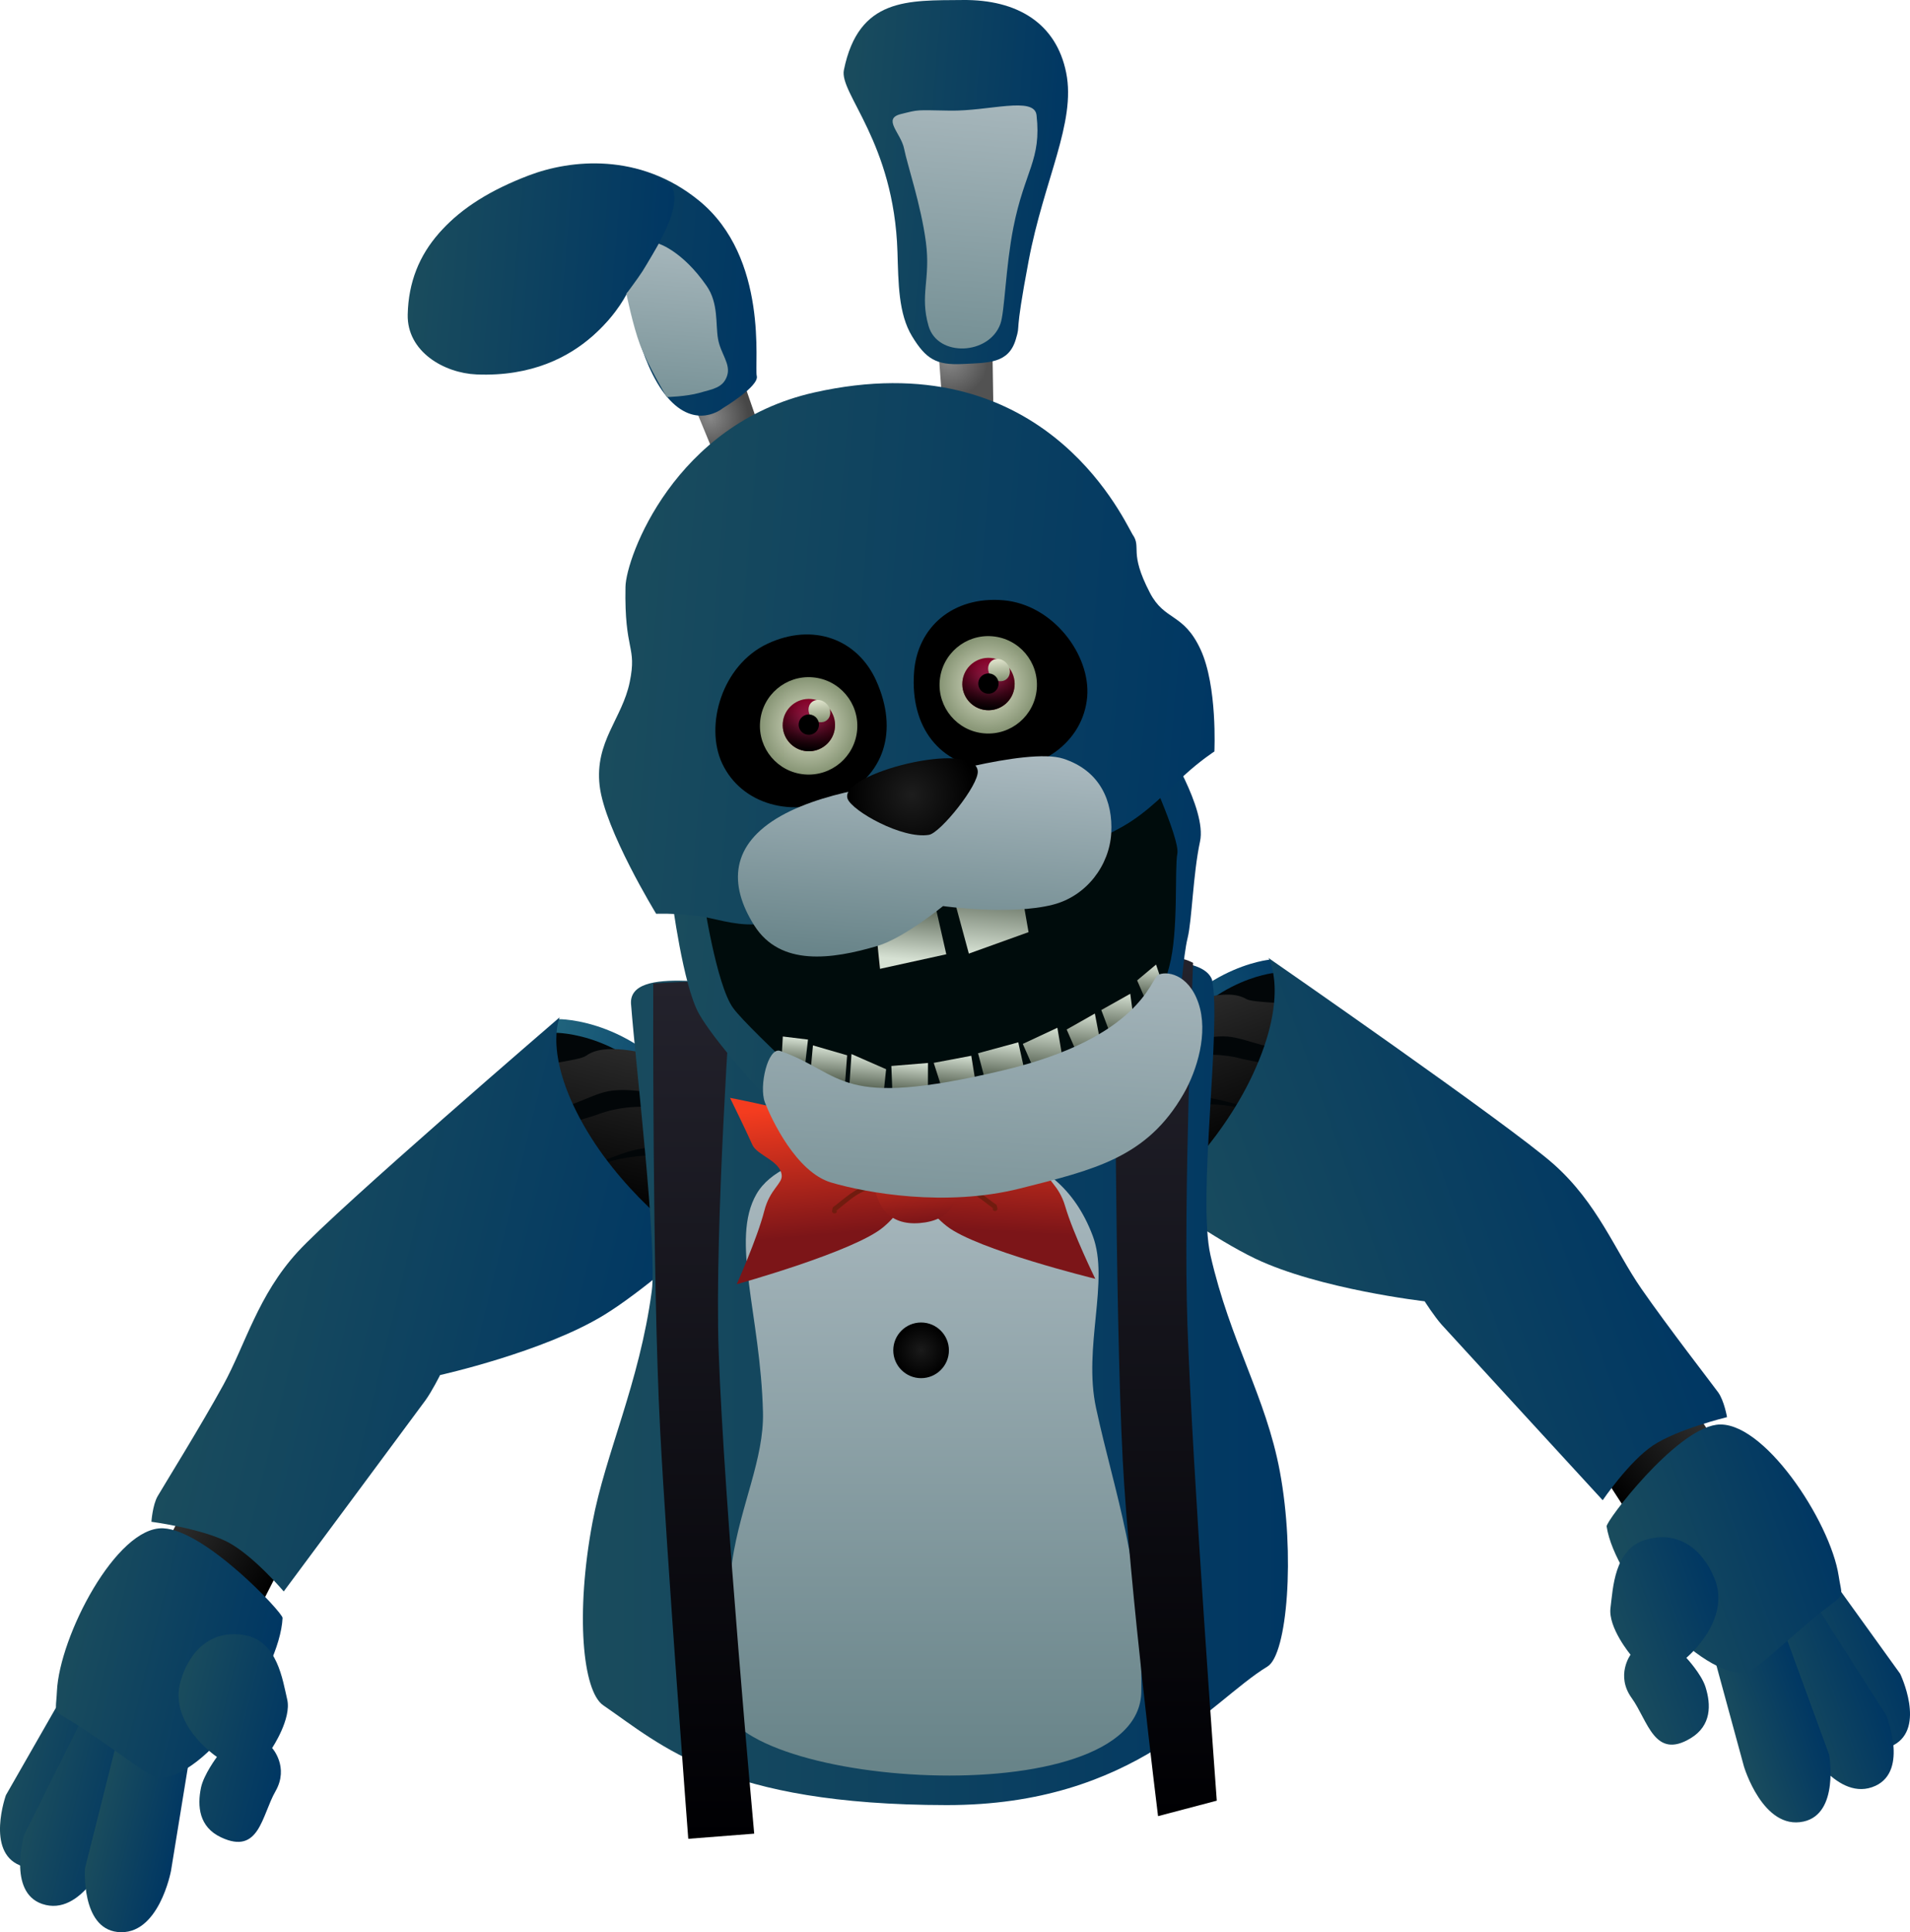 <svg version="1.1" xmlns="http://www.w3.org/2000/svg" xmlns:xlink="http://www.w3.org/1999/xlink" width="231.745" height="234.367" viewBox="0,0,231.745,234.367"><defs><linearGradient x1="240.543" y1="250.687" x2="228.906" y2="243.529" gradientUnits="userSpaceOnUse" id="color-1"><stop offset="0" stop-color="#000000"/><stop offset="1" stop-color="#2d2d2d"/></linearGradient><linearGradient x1="270.342" y1="192.483" x2="295.708" y2="198.68" gradientUnits="userSpaceOnUse" id="color-2"><stop offset="0" stop-color="#246980"/><stop offset="1" stop-color="#003763"/></linearGradient><linearGradient x1="210.092" y1="271.017" x2="222.994" y2="274.169" gradientUnits="userSpaceOnUse" id="color-3"><stop offset="0" stop-color="#1a4c5d"/><stop offset="1" stop-color="#003763"/></linearGradient><linearGradient x1="212.413" y1="275.594" x2="224.509" y2="278.549" gradientUnits="userSpaceOnUse" id="color-4"><stop offset="0" stop-color="#1a4c5d"/><stop offset="1" stop-color="#003763"/></linearGradient><linearGradient x1="220.157" y1="278.153" x2="230.089" y2="280.58" gradientUnits="userSpaceOnUse" id="color-5"><stop offset="0" stop-color="#1a4c5d"/><stop offset="1" stop-color="#003763"/></linearGradient><linearGradient x1="217.091" y1="254.198" x2="241.305" y2="260.114" gradientUnits="userSpaceOnUse" id="color-6"><stop offset="0" stop-color="#1a4c5d"/><stop offset="1" stop-color="#003763"/></linearGradient><linearGradient x1="229.362" y1="265.253" x2="243.509" y2="268.709" gradientUnits="userSpaceOnUse" id="color-7"><stop offset="0" stop-color="#1a4c5d"/><stop offset="1" stop-color="#003763"/></linearGradient><linearGradient x1="291.15" y1="184.642" x2="286.485" y2="203.735" gradientUnits="userSpaceOnUse" id="color-8"><stop offset="0" stop-color="#2b2b2b"/><stop offset="1" stop-color="#000000"/></linearGradient><linearGradient x1="234.801" y1="208.533" x2="289.352" y2="221.86" gradientUnits="userSpaceOnUse" id="color-9"><stop offset="0" stop-color="#1a4c5d"/><stop offset="1" stop-color="#003763"/></linearGradient><linearGradient x1="405.76" y1="239.348" x2="416.588" y2="231.016" gradientUnits="userSpaceOnUse" id="color-10"><stop offset="0" stop-color="#000000"/><stop offset="1" stop-color="#2d2d2d"/></linearGradient><linearGradient x1="345.477" y1="193.37" x2="370.06" y2="184.564" gradientUnits="userSpaceOnUse" id="color-11"><stop offset="0" stop-color="#246980"/><stop offset="1" stop-color="#003763"/></linearGradient><linearGradient x1="425.659" y1="260.874" x2="438.163" y2="256.395" gradientUnits="userSpaceOnUse" id="color-12"><stop offset="0" stop-color="#1a4c5d"/><stop offset="1" stop-color="#003763"/></linearGradient><linearGradient x1="424.609" y1="265.388" x2="436.331" y2="261.189" gradientUnits="userSpaceOnUse" id="color-13"><stop offset="0" stop-color="#1a4c5d"/><stop offset="1" stop-color="#003763"/></linearGradient><linearGradient x1="419.271" y1="267.989" x2="428.896" y2="264.541" gradientUnits="userSpaceOnUse" id="color-14"><stop offset="0" stop-color="#1a4c5d"/><stop offset="1" stop-color="#003763"/></linearGradient><linearGradient x1="405.983" y1="248.803" x2="429.45" y2="240.397" gradientUnits="userSpaceOnUse" id="color-15"><stop offset="0" stop-color="#1a4c5d"/><stop offset="1" stop-color="#003763"/></linearGradient><linearGradient x1="404.687" y1="257.581" x2="418.398" y2="252.67" gradientUnits="userSpaceOnUse" id="color-16"><stop offset="0" stop-color="#1a4c5d"/><stop offset="1" stop-color="#003763"/></linearGradient><linearGradient x1="348.548" y1="178.934" x2="355.176" y2="197.437" gradientUnits="userSpaceOnUse" id="color-17"><stop offset="0" stop-color="#2b2b2b"/><stop offset="1" stop-color="#000000"/></linearGradient><linearGradient x1="354.213" y1="215.763" x2="407.079" y2="196.825" gradientUnits="userSpaceOnUse" id="color-18"><stop offset="0" stop-color="#1a4c5d"/><stop offset="1" stop-color="#003763"/></linearGradient><linearGradient x1="279.378" y1="224.189" x2="364.927" y2="224.189" gradientUnits="userSpaceOnUse" id="color-19"><stop offset="0" stop-color="#1a4c5d"/><stop offset="1" stop-color="#003763"/></linearGradient><linearGradient x1="321.693" y1="195.521" x2="321.693" y2="271.799" gradientUnits="userSpaceOnUse" id="color-20"><stop offset="0" stop-color="#abbac0"/><stop offset="1" stop-color="#678388"/></linearGradient><linearGradient x1="328.815" y1="189.993" x2="327.914" y2="205.692" gradientUnits="userSpaceOnUse" id="color-21"><stop offset="0" stop-color="#f43c1f"/><stop offset="1" stop-color="#7c1518"/></linearGradient><linearGradient x1="310.026" y1="190.276" x2="311.467" y2="205.939" gradientUnits="userSpaceOnUse" id="color-22"><stop offset="0" stop-color="#f43c1f"/><stop offset="1" stop-color="#7c1518"/></linearGradient><linearGradient x1="319.281" y1="194.492" x2="320.227" y2="204.785" gradientUnits="userSpaceOnUse" id="color-23"><stop offset="0" stop-color="#f43c1f"/><stop offset="1" stop-color="#7c1518"/></linearGradient><radialGradient cx="320.412" cy="220.219" r="3.375" gradientUnits="userSpaceOnUse" id="color-24"><stop offset="0" stop-color="#1a1a1a"/><stop offset="1" stop-color="#000000"/></radialGradient><linearGradient x1="349.871" y1="172.969" x2="349.871" y2="276.719" gradientUnits="userSpaceOnUse" id="color-25"><stop offset="0" stop-color="#23222c"/><stop offset="1" stop-color="#000003"/></linearGradient><linearGradient x1="293.871" y1="175.719" x2="293.871" y2="279.469" gradientUnits="userSpaceOnUse" id="color-26"><stop offset="0" stop-color="#23222c"/><stop offset="1" stop-color="#000003"/></linearGradient><linearGradient x1="290.73" y1="165.657" x2="355.464" y2="171.088" gradientUnits="userSpaceOnUse" id="color-27"><stop offset="0" stop-color="#1a4c5d"/><stop offset="1" stop-color="#003763"/></linearGradient><linearGradient x1="324.813" y1="184.35" x2="324.408" y2="189.183" gradientUnits="userSpaceOnUse" id="color-28"><stop offset="0" stop-color="#d6e1d3"/><stop offset="1" stop-color="#3b4737"/></linearGradient><linearGradient x1="330.428" y1="182.713" x2="329.973" y2="188.137" gradientUnits="userSpaceOnUse" id="color-29"><stop offset="0" stop-color="#d6e1d3"/><stop offset="1" stop-color="#3b4737"/></linearGradient><linearGradient x1="344.543" y1="176.868" x2="344.041" y2="182.852" gradientUnits="userSpaceOnUse" id="color-30"><stop offset="0" stop-color="#d6e1d3"/><stop offset="1" stop-color="#3b4737"/></linearGradient><linearGradient x1="335.513" y1="180.973" x2="334.99" y2="187.212" gradientUnits="userSpaceOnUse" id="color-31"><stop offset="0" stop-color="#d6e1d3"/><stop offset="1" stop-color="#3b4737"/></linearGradient><linearGradient x1="340.536" y1="179.291" x2="340.035" y2="185.267" gradientUnits="userSpaceOnUse" id="color-32"><stop offset="0" stop-color="#d6e1d3"/><stop offset="1" stop-color="#3b4737"/></linearGradient><linearGradient x1="319.225" y1="185.196" x2="318.846" y2="189.712" gradientUnits="userSpaceOnUse" id="color-33"><stop offset="0" stop-color="#d6e1d3"/><stop offset="1" stop-color="#3b4737"/></linearGradient><linearGradient x1="314.128" y1="184.465" x2="313.716" y2="189.379" gradientUnits="userSpaceOnUse" id="color-34"><stop offset="0" stop-color="#d6e1d3"/><stop offset="1" stop-color="#3b4737"/></linearGradient><linearGradient x1="309.405" y1="183.41" x2="308.992" y2="188.324" gradientUnits="userSpaceOnUse" id="color-35"><stop offset="0" stop-color="#d6e1d3"/><stop offset="1" stop-color="#3b4737"/></linearGradient><linearGradient x1="305.167" y1="182.284" x2="304.829" y2="186.306" gradientUnits="userSpaceOnUse" id="color-36"><stop offset="0" stop-color="#d6e1d3"/><stop offset="1" stop-color="#3b4737"/></linearGradient><linearGradient x1="348.46" y1="173.392" x2="348.055" y2="178.223" gradientUnits="userSpaceOnUse" id="color-37"><stop offset="0" stop-color="#d6e1d3"/><stop offset="1" stop-color="#3b4737"/></linearGradient><linearGradient x1="328.618" y1="173.138" x2="326.792" y2="202.04" gradientUnits="userSpaceOnUse" id="color-38"><stop offset="0" stop-color="#a4b4ba"/><stop offset="1" stop-color="#7e969b"/></linearGradient><linearGradient x1="328.952" y1="162.093" x2="328.099" y2="172.258" gradientUnits="userSpaceOnUse" id="color-39"><stop offset="0" stop-color="#3b4737"/><stop offset="1" stop-color="#d6e1d3"/></linearGradient><radialGradient cx="294.79" cy="107.066" r="4.708" gradientUnits="userSpaceOnUse" id="color-40"><stop offset="0" stop-color="#888888"/><stop offset="1" stop-color="#474747"/></radialGradient><radialGradient cx="323.82" cy="100.031" r="4.708" gradientUnits="userSpaceOnUse" id="color-41"><stop offset="0" stop-color="#888888"/><stop offset="1" stop-color="#525252"/></radialGradient><linearGradient x1="282.716" y1="133.534" x2="356.654" y2="139.736" gradientUnits="userSpaceOnUse" id="color-42"><stop offset="0" stop-color="#1a4c5d"/><stop offset="1" stop-color="#003763"/></linearGradient><radialGradient cx="328.559" cy="139.497" r="5.909" gradientUnits="userSpaceOnUse" id="color-43"><stop offset="0" stop-color="#e1e5ce"/><stop offset="1" stop-color="#869474"/></radialGradient><radialGradient cx="328.588" cy="139.4" r="3.176" gradientUnits="userSpaceOnUse" id="color-44"><stop offset="0" stop-color="#f2337a"/><stop offset="1" stop-color="#820026"/></radialGradient><linearGradient x1="328.854" y1="136.235" x2="328.323" y2="142.566" gradientUnits="userSpaceOnUse" id="color-45"><stop offset="0" stop-color="#000000" stop-opacity="0"/><stop offset="1" stop-color="#000000"/></linearGradient><linearGradient x1="329.705" y1="136.346" x2="330.024" y2="139.072" gradientUnits="userSpaceOnUse" id="color-46"><stop offset="0" stop-color="#e1e5ce"/><stop offset="1" stop-color="#869474"/></linearGradient><radialGradient cx="306.766" cy="144.476" r="5.909" gradientUnits="userSpaceOnUse" id="color-47"><stop offset="0" stop-color="#e1e5ce"/><stop offset="1" stop-color="#869474"/></radialGradient><radialGradient cx="306.796" cy="144.379" r="3.176" gradientUnits="userSpaceOnUse" id="color-48"><stop offset="0" stop-color="#f2337a"/><stop offset="1" stop-color="#820026"/></radialGradient><linearGradient x1="307.062" y1="141.214" x2="306.53" y2="147.545" gradientUnits="userSpaceOnUse" id="color-49"><stop offset="0" stop-color="#000000" stop-opacity="0"/><stop offset="1" stop-color="#000000"/></linearGradient><linearGradient x1="307.912" y1="141.325" x2="308.231" y2="144.051" gradientUnits="userSpaceOnUse" id="color-50"><stop offset="0" stop-color="#e1e5ce"/><stop offset="1" stop-color="#869474"/></linearGradient><linearGradient x1="310" y1="77.225" x2="337.305" y2="79.516" gradientUnits="userSpaceOnUse" id="color-51"><stop offset="0" stop-color="#1a4c5d"/><stop offset="1" stop-color="#003763"/></linearGradient><linearGradient x1="326.01" y1="68.778" x2="323.511" y2="98.564" gradientUnits="userSpaceOnUse" id="color-52"><stop offset="0" stop-color="#a6b6bb"/><stop offset="1" stop-color="#759095"/></linearGradient><linearGradient x1="258.834" y1="89.136" x2="301.287" y2="92.697" gradientUnits="userSpaceOnUse" id="color-53"><stop offset="0" stop-color="#1a4c5d"/><stop offset="1" stop-color="#003763"/></linearGradient><linearGradient x1="291.617" y1="87.235" x2="290.143" y2="104.799" gradientUnits="userSpaceOnUse" id="color-54"><stop offset="0" stop-color="#a3b4b9"/><stop offset="1" stop-color="#799398"/></linearGradient><linearGradient x1="258.655" y1="87.818" x2="289.67" y2="90.42" gradientUnits="userSpaceOnUse" id="color-55"><stop offset="0" stop-color="#1a4c5d"/><stop offset="1" stop-color="#003763"/></linearGradient><linearGradient x1="319.295" y1="164.536" x2="318.598" y2="172.84" gradientUnits="userSpaceOnUse" id="color-56"><stop offset="0" stop-color="#3b4737"/><stop offset="1" stop-color="#d6e1d3"/></linearGradient><linearGradient x1="321.928" y1="146.998" x2="319.704" y2="173.502" gradientUnits="userSpaceOnUse" id="color-57"><stop offset="0" stop-color="#abbac0"/><stop offset="1" stop-color="#678388"/></linearGradient><radialGradient cx="319.256" cy="152.823" r="7.778" gradientUnits="userSpaceOnUse" id="color-58"><stop offset="0" stop-color="#1d1d1d"/><stop offset="1" stop-color="#000000"/></radialGradient></defs><g transform="translate(-208.653,-56.432)"><g data-paper-data="{&quot;isPaintingLayer&quot;:true}" fill-rule="nonzero" stroke-linejoin="miter" stroke-miterlimit="10" stroke-dasharray="" stroke-dashoffset="0" style="mix-blend-mode: normal"><g data-paper-data="{&quot;index&quot;:null}"><path d="M224.066,253.013l9.68,-18.969l11.637,7.158l-9.68,18.969z" fill="url(#color-1)" stroke="none" stroke-width="0" stroke-linecap="butt"/><path d="M276.375,180.048c0,0 9.867,-0.193 16.902,10.493c5.228,7.942 -0.724,17.136 -0.724,17.136l-25.498,-1.737z" fill="url(#color-2)" stroke="#000000" stroke-width="0" stroke-linecap="round"/><g stroke-width="0"><path d="M219.33,277.303c0,0 -3.576,7.278 -8.26,5.388c-4.15,-1.675 -1.699,-8.518 -1.699,-8.518l7.44,-12.997l8.64,2.934l-6.122,13.193z" fill="url(#color-3)" stroke="#000000" stroke-linecap="round"/><path d="M221.716,281.526c0,0 -3.16,7.469 -7.943,5.845c-4.238,-1.439 -2.176,-8.408 -2.176,-8.408l6.695,-13.396l8.792,2.442l-5.368,13.517z" fill="url(#color-4)" stroke="#000000" stroke-linecap="round"/><path d="M229.4,283.356c0,0 -1.482,7.973 -6.502,7.414c-4.448,-0.495 -3.931,-7.745 -3.931,-7.745l3.662,-14.521l9.111,0.497l-2.34,14.355z" fill="url(#color-5)" stroke="#000000" stroke-linecap="round"/><g><path d="M227.851,272.078c-0.813,-0.031 -4.413,-2.74 -7.683,-5.004c-5.486,-3.799 -4.77,-2.065 -4.609,-5.496c0.313,-6.697 7.224,-19.986 12.871,-19.773c5.109,0.192 14.536,10.236 14.506,10.874c-0.313,6.697 -9.437,19.612 -15.085,19.399z" fill="url(#color-6)" stroke="none" stroke-linecap="butt"/><path d="M243.497,262.555c0.557,2.345 -1.828,5.899 -1.828,5.899c0,0 2.093,2.304 0.413,5.239c-1.681,2.935 -1.954,7.792 -6.617,5.595c-2.669,-1.257 -2.889,-3.773 -2.429,-6.006c0.332,-1.612 1.939,-3.744 1.939,-3.744c0,0 -5.952,-3.95 -4.395,-9.24c1.142,-3.88 3.943,-6.26 7.842,-5.514c3.899,0.745 4.519,5.428 5.075,7.773z" fill="url(#color-7)" stroke="#000000" stroke-linecap="round"/></g></g><path d="M275.976,181.703c0,0 9.154,-0.179 15.682,9.735c4.851,7.368 -0.672,15.899 -0.672,15.899l-23.657,-1.612z" fill="#020608" stroke="#000000" stroke-width="0" stroke-linecap="round"/><path d="M279.673,199.08c0.323,-0.775 1.009,-1.322 1.805,-1.486l1.045,-0.238c3.296,-1.022 7.674,-0.979 11.899,-0.459c-1.63,-0.491 -3.47,-0.783 -4.219,-0.964c-5.162,-1.247 -7.714,1.992 -12.437,2.152c-0.257,0.009 -0.471,-0.023 -0.653,-0.088c-0.002,-0.001 -0.005,-0.001 -0.007,-0.002c-1.341,-0.328 -2.163,-1.681 -1.835,-3.022c0.051,-0.21 0.128,-0.408 0.226,-0.59c-0.034,-1.266 4.58,-2.359 5.536,-2.725c5.572,-2.132 11.349,-0.395 17.067,1.4c0.163,0.051 0.457,0.156 0.821,0.293c-0.724,-0.822 -1.385,-1.759 -1.938,-2.297c-0.803,-0.781 -4.342,-1.062 -5.787,-1.399c-2.367,-0.552 -6.243,-1.32 -8.702,-0.868c-2.746,0.505 -6.458,3.343 -9.306,1.767c-0.096,-0.053 -0.18,-0.116 -0.255,-0.188c-0.616,-0.592 -0.583,-1.77 -0.936,-2.599l1.148,-1.554c0.406,-0.719 5.746,-1.067 6.637,-1.729c2.208,-1.643 6.889,-0.351 9.206,0.171c4.521,1.018 15.163,0.969 14.944,8.169c-0.026,0.849 -0.947,1.629 -1.854,1.952c0.23,0.141 0.393,0.269 0.456,0.373c0.915,1.507 1.008,2.453 0.153,3.346c0.342,0.09 0.674,0.181 0.994,0.272c2.663,0.757 2.142,3.611 0.102,4.85c-2.342,1.423 -6.149,-1.646 -8.941,-1.702c-2.577,-0.052 -11.959,1.019 -13.594,0.538c-2.691,-0.793 -2.468,-2.237 -1.575,-3.374z" fill="url(#color-8)" stroke="none" stroke-width="0.5" stroke-linecap="butt"/><path d="M276.563,179.824c0,0 -2.147,4.677 3.362,13.861c5.005,8.343 12.939,13.798 12.939,13.798c0,0 -6.321,5.639 -10.917,8.45c-7.358,4.501 -19.898,7.286 -19.898,7.286c0,0 -0.968,1.945 -1.778,3.066c-0.81,1.121 -17.193,23.182 -17.193,23.182c0,0 -3.654,-4.336 -6.775,-5.979c-3.12,-1.643 -9.278,-2.473 -9.278,-2.473c0,0 0.135,-2.027 0.759,-3.109c0.624,-1.082 5.266,-8.566 7.958,-13.474c2.692,-4.908 4.194,-10.866 9.022,-16.142c4.828,-5.276 31.798,-28.467 31.798,-28.467z" fill="url(#color-9)" stroke="#000000" stroke-width="0" stroke-linecap="round"/></g><g><path d="M411.561,248.277l-11.603,-17.858l10.828,-8.331l11.603,17.858z" fill="url(#color-10)" stroke="none" stroke-width="0" stroke-linecap="butt"/><path d="M374.731,197.605l-25.178,4.384c0,0 -6.878,-8.524 -2.505,-16.967c5.884,-11.36 15.717,-12.196 15.717,-12.196z" fill="url(#color-11)" stroke="#000000" stroke-width="0" stroke-linecap="round"/><g stroke-width="0"><path d="M429.63,263.609l-7.463,-12.484l8.288,-3.818l8.754,12.151c0,0 3.151,6.55 -0.802,8.648c-4.461,2.368 -8.776,-4.498 -8.776,-4.498z" fill="url(#color-12)" stroke="#000000" stroke-linecap="round"/><path d="M427.697,268.058l-6.747,-12.885l8.49,-3.344l8.054,12.625c0,0 2.776,6.717 -1.289,8.589c-4.588,2.113 -8.508,-4.986 -8.508,-4.986z" fill="url(#color-13)" stroke="#000000" stroke-linecap="round"/><path d="M420.245,270.679l-3.823,-14.033l9.01,-1.443l5.155,14.06c0,0 1.269,7.157 -3.103,8.112c-4.934,1.078 -7.239,-6.697 -7.239,-6.697z" fill="url(#color-14)" stroke="#000000" stroke-linecap="round"/><g><path d="M403.588,241.579c-0.096,-0.632 8.233,-11.602 13.295,-12.326c5.594,-0.8 13.852,11.697 14.861,18.325c0.517,3.395 1.048,1.597 -4.012,5.946c-3.016,2.592 -6.315,5.662 -7.12,5.777c-5.594,0.8 -16.014,-11.094 -17.023,-17.722z" fill="url(#color-15)" stroke="none" stroke-linecap="butt"/><path d="M408.297,243.201c3.8,-1.147 6.833,0.927 8.373,4.668c2.1,5.099 -3.408,9.648 -3.408,9.648c0,0 1.82,1.953 2.319,3.522c0.69,2.173 0.733,4.698 -1.79,6.227c-4.409,2.671 -5.187,-2.132 -7.164,-4.875c-1.977,-2.744 -0.135,-5.253 -0.135,-5.253c0,0 -2.742,-3.286 -2.433,-5.676c0.31,-2.39 0.438,-7.111 4.238,-8.259z" fill="url(#color-16)" stroke="#000000" stroke-linecap="round"/></g></g><path d="M374.437,197.421l-23.361,4.068c0,0 -6.381,-7.909 -2.324,-15.742c5.459,-10.54 14.582,-11.316 14.582,-11.316z" fill="#020608" stroke="#000000" stroke-width="0" stroke-linecap="round"/><path d="M360.252,195.618c-1.575,0.649 -11.018,0.562 -13.576,0.881c-2.771,0.346 -6.238,3.795 -8.715,2.624c-2.159,-1.02 -2.973,-3.804 -0.404,-4.834c0.309,-0.124 0.629,-0.249 0.96,-0.374c-0.943,-0.799 -0.95,-1.75 -0.197,-3.344c0.052,-0.11 0.201,-0.254 0.415,-0.418c-0.936,-0.227 -1.933,-0.907 -2.047,-1.748c-0.968,-7.138 9.621,-8.198 14.011,-9.681c2.25,-0.76 6.771,-2.533 9.138,-1.129c0.954,0.566 6.302,0.356 6.781,1.029l1.303,1.426c-0.264,0.861 -0.109,2.03 -0.66,2.683c-0.067,0.079 -0.144,0.151 -0.234,0.214c-2.668,1.864 -6.655,-0.572 -9.439,-0.788c-2.493,-0.194 -6.267,0.974 -8.564,1.769c-1.401,0.485 -4.892,1.133 -5.609,1.994c-0.494,0.593 -1.054,1.594 -1.688,2.487c0.347,-0.175 0.63,-0.31 0.786,-0.377c5.5,-2.381 11.064,-4.71 16.828,-3.17c0.989,0.264 5.692,0.87 5.79,2.133c0.116,0.171 0.213,0.36 0.286,0.563c0.466,1.3 -0.211,2.731 -1.51,3.197c-0.002,0.001 -0.005,0.002 -0.007,0.003c-0.174,0.084 -0.384,0.138 -0.64,0.156c-4.714,0.334 -7.59,-2.622 -12.593,-0.844c-0.726,0.258 -2.525,0.74 -4.095,1.398c4.148,-0.957 8.497,-1.456 11.882,-0.783l1.064,0.128c0.808,0.08 1.548,0.553 1.95,1.29c1.007,1.037 1.38,2.451 -1.215,3.52z" fill="url(#color-17)" stroke="none" stroke-width="0.5" stroke-linecap="butt"/><path d="M362.554,172.623c0,0 29.238,20.255 34.59,25c5.352,4.745 7.465,10.513 10.655,15.115c3.189,4.601 8.585,11.561 9.319,12.572c0.733,1.011 1.079,3.013 1.079,3.013c0,0 -6.038,1.467 -8.97,3.426c-2.932,1.959 -6.115,6.652 -6.115,6.652c0,0 -18.592,-20.234 -19.514,-21.265c-0.923,-1.03 -2.088,-2.864 -2.088,-2.864c0,0 -12.761,-1.463 -20.548,-5.174c-4.864,-2.318 -11.738,-7.267 -11.738,-7.267c0,0 7.323,-6.252 11.432,-15.071c4.522,-9.708 1.9,-14.135 1.9,-14.135z" fill="url(#color-18)" stroke="#000000" stroke-width="0" stroke-linecap="round"/></g><g stroke="none" stroke-linecap="butt"><path d="M362.448,258.565c-7.008,4.238 -16.051,16.836 -38.931,16.814c-27.147,-0.026 -34.55,-7.226 -41.672,-12.105c-2.511,-1.72 -3.382,-11.159 -1.302,-22.205c1.572,-8.351 5.688,-16.85 7.186,-28.01c0.702,-5.232 -1.957,-27.612 -2.495,-34.657c-0.681,-5.305 12.825,-1.855 15.869,-2.542c6.371,-3.216 23.997,-1.116 29.834,-1.116c4.382,0 22.959,-4.252 24.774,0.514c1.178,5.535 -1.794,26.378 -0.19,33.421c2.398,10.53 6.724,17.123 8.424,26.256c1.868,10.032 0.899,22.179 -1.499,23.629z" fill="url(#color-19)" stroke-width="0"/><path d="M296.252,262.202c0.188,-5.036 0.552,-11.863 1.246,-16.451c1.029,-6.809 3.87,-12.378 3.728,-18.041c-0.295,-11.804 -3.976,-20.909 -0.791,-26.439c3.246,-5.637 15.159,-5.715 19.196,-5.715c5.297,0 17.102,-1.211 21.607,10.779c2.063,5.489 -1.2,13.468 0.406,20.897c2.289,10.588 5.65,18.993 5.486,34.375c-0.164,15.382 -51.286,11.495 -50.878,0.595z" fill="url(#color-20)" stroke-width="0"/><g><g><path d="M321.643,197.506c0.249,-4.335 19.939,-8.576 19.939,-8.576c0,0 -1.751,3.888 -2.515,5.771c-0.534,1.318 -3.329,2.025 -3.431,3.809c-0.058,1.01 1.504,1.646 2.255,4.226c0.96,3.296 3.654,8.808 3.654,8.808c0,0 -14.409,-3.531 -18.025,-6.392c-4.146,-3.28 -2.011,-5.332 -1.878,-7.647z" data-paper-data="{&quot;index&quot;:null}" fill="url(#color-21)" stroke-width="0"/><path d="M329.37,203.318c-0.3,-0.015 -0.284,-0.295 -0.284,-0.295l0.133,0.016c-1.338,-0.94 -2.891,-2.474 -4.622,-2.546c0,0 -0.156,-0.008 -0.237,-0.117c-0.009,0.007 -0.017,0.015 -0.026,0.022c0,0 -0.224,0.188 -0.424,-0.021c-0.201,-0.209 0.023,-0.396 0.023,-0.396c1.854,-1.556 4.264,-2.061 5.245,-4.575l0.205,-0.212c0,0 0.224,-0.188 0.424,0.021c0.201,0.209 -0.023,0.396 -0.023,0.396l-0.048,0c-1.039,2.34 -3.019,3.019 -4.839,4.347c1.776,0.228 3.28,1.661 4.681,2.632l0.107,0.464c0,0 -0.016,0.28 -0.316,0.265z" data-paper-data="{&quot;index&quot;:null}" fill="#711c0f" stroke-width="0.5"/></g><path d="M317.453,197.569c0.212,2.31 2.417,4.297 -1.614,7.7c-3.516,2.968 -17.796,6.93 -17.796,6.93c0,0 2.504,-5.59 3.349,-8.913c0.662,-2.602 2.201,-3.285 2.109,-4.292c-0.164,-1.781 -2.981,-2.403 -3.561,-3.704c-0.828,-1.859 -2.712,-5.693 -2.712,-5.693c0,0 19.826,3.647 20.224,7.972z" fill="url(#color-22)" stroke-width="0"/><path d="M309.93,203.61c-0.299,0.024 -0.325,-0.256 -0.325,-0.256l0.091,-0.467c1.367,-1.012 2.82,-2.49 4.588,-2.771c-1.865,-1.273 -3.867,-1.891 -4.986,-4.199l-0.048,0.001c0,0 -0.23,-0.181 -0.036,-0.396c0.194,-0.215 0.423,-0.034 0.423,-0.034l0.212,0.206c1.067,2.484 3.493,2.916 5.4,4.415c0,0 0.23,0.181 0.036,0.396c-0.194,0.215 -0.423,0.034 -0.423,0.034c-0.009,-0.007 -0.018,-0.014 -0.027,-0.021c-0.077,0.112 -0.233,0.124 -0.233,0.124c-1.727,0.124 -3.227,1.703 -4.532,2.683l0.132,-0.02c0,0 0.026,0.28 -0.274,0.304z" fill="#711c0f" stroke-width="0.5"/><path d="M324.825,199.283c0.261,2.842 -0.794,5.197 -4.597,5.502c-3.803,0.305 -5.287,-2.203 -5.548,-5.046c-0.261,-2.842 1.088,-4.012 4.89,-4.317c3.803,-0.305 4.994,1.018 5.255,3.861z" fill="url(#color-23)" stroke-width="0"/></g><path d="M317.037,220.219c0,-1.864 1.511,-3.375 3.375,-3.375c1.864,0 3.375,1.511 3.375,3.375c0,1.864 -1.511,3.375 -3.375,3.375c-1.864,0 -3.375,-1.511 -3.375,-3.375z" fill="url(#color-24)" stroke-width="0"/><path d="M349.162,276.719c0,0 -3.495,-28.032 -4.287,-43.222c-0.965,-18.521 -0.963,-60.528 -0.963,-60.528c0,0 6.072,-0.34 7.738,-0.296c0.795,0.021 1.762,0.546 1.762,0.546c0,0 -1.209,28.657 -0.687,43.864c0.626,18.208 3.562,57.761 3.562,57.761z" fill="url(#color-25)" stroke-width="0"/><path d="M292.162,279.469c0,0 -2.62,-34.407 -3.412,-49.597c-0.965,-18.521 -0.838,-54.153 -0.838,-54.153c0,0 6.072,-0.34 7.738,-0.296c0.795,0.021 1.762,0.546 1.762,0.546c0,0 -2.084,29.157 -1.562,44.364c0.626,18.208 4.312,58.511 4.312,58.511z" data-paper-data="{&quot;index&quot;:null}" fill="url(#color-26)" stroke-width="0"/></g><g stroke-width="0"><g><path d="M349.901,146.435c0,0 5.21,8.088 4.355,12.061c-0.855,3.973 -0.977,9.575 -1.508,11.714c-0.531,2.139 -0.925,7.768 -0.925,7.768l-24.014,12.217l-27.049,-1.631c0,0 -5.349,-5.738 -7.293,-9.158c-1.944,-3.42 -3.294,-13.997 -3.294,-13.997z" fill="url(#color-27)" stroke="#000000" stroke-linecap="round"/><path d="M347.307,148.36c0,0 4.549,9.78 4.196,11.608c-0.354,1.828 0.165,9.476 -0.978,13.682c-1.143,4.205 -2.244,8.661 -2.244,8.661l-17.604,11.934l-17.72,-0.757c0,0 -13.307,-11.981 -15.353,-14.792c-2.046,-2.811 -3.614,-13.333 -3.614,-13.333z" fill="#000c0c" stroke="#000000" stroke-linecap="round"/><path d="M323.138,189.076l-1.193,-3.723l4.557,-0.861l0.712,4.422z" fill="url(#color-28)" stroke="none" stroke-linecap="butt"/><path d="M328.325,187.998l-1.002,-3.812l4.88,-1.325l0.864,3.914z" fill="url(#color-29)" stroke="none" stroke-linecap="butt"/><path d="M343.741,182.827l-1.465,-3.883l3.512,-1.972l0.52,3.813z" fill="url(#color-30)" stroke="none" stroke-linecap="butt"/><path d="M334.564,187.177l-1.813,-4.124l4.195,-1.96l0.766,4.499z" fill="url(#color-31)" stroke="none" stroke-linecap="butt"/><path d="M339.794,185.247l-1.719,-3.942l3.419,-1.934l0.927,4.788z" fill="url(#color-32)" stroke="none" stroke-linecap="butt"/><path d="M316.955,189.553l-0.153,-3.822l4.445,-0.366l-0.014,4.256z" fill="url(#color-33)" stroke="none" stroke-linecap="butt"/><path d="M311.656,188.952l0.311,-4.668l4.2,1.84l-0.359,3.431z" fill="url(#color-34)" stroke="none" stroke-linecap="butt"/><path d="M307.011,186.266l0.279,-3.033l4.148,1.202l-0.307,4.069z" fill="url(#color-35)" stroke="none" stroke-linecap="butt"/><path d="M303.469,185.092l0.165,-2.937l3.056,0.371l-0.451,3.899z" fill="url(#color-36)" stroke="none" stroke-linecap="butt"/><path d="M347.859,178.207l-1.234,-2.86l2.293,-1.916l0.971,2.847z" fill="url(#color-37)" stroke="none" stroke-linecap="butt"/><path d="M303.318,183.901c7.87,2.777 6.804,7.175 27.088,2.349c16.608,-3.952 17.86,-11.08 18.767,-11.567c0.907,-0.487 3.641,-0.22 4.886,3.406c1.245,3.625 -0.183,8.199 -1.788,11c-4.442,7.752 -10.801,9.216 -19.855,11.498c-9.054,2.282 -18.648,0.537 -22.909,-0.719c-4.261,-1.256 -7.278,-7.741 -8.04,-9.708c-0.762,-1.968 0.37,-6.782 1.853,-6.259z" fill="url(#color-38)" stroke="#000000" stroke-linecap="round"/></g><path d="M332.207,162.366l1.242,7.129l-7.243,2.604l-2.453,-9.037z" fill="url(#color-39)" stroke="#000000" stroke-linecap="round"/><path d="M298.706,102.281l3.012,8.706l-5.942,1.67l-2.831,-6.865z" fill="url(#color-40)" stroke="#000000" stroke-linecap="round"/><path d="M329.033,96.705l0.147,9.211l-6.166,-0.266l-0.55,-7.405z" fill="url(#color-41)" stroke="#000000" stroke-linecap="round"/><path d="M307.433,104.04c27.42,-6.162 37.201,14.692 38.617,17.191c1.182,1.672 -0.504,2.051 2.126,7.107c1.793,3.447 4.064,2.397 6.137,6.856c2.074,4.459 1.683,12.391 1.683,12.391c0,0 -1.673,1.073 -3.652,2.887c-1.991,1.825 -4.297,4.396 -7.455,6.202c-5.618,3.212 -12.119,4.385 -22.191,7.297c-7.609,2.2 -16.045,4.284 -22.466,4.577c-2.67,0.122 -4.942,-0.769 -6.822,-0.999c-3.193,-0.39 -5.14,-0.279 -5.14,-0.279c0,0 -6.251,-10.198 -6.862,-15.547c-0.611,-5.35 2.743,-8.12 3.652,-12.562c0.909,-4.442 -0.667,-3.598 -0.516,-11.551c0.067,-3.544 5.937,-19.76 22.888,-23.569z" fill="url(#color-42)" stroke="#000000" stroke-linecap="round"/><path d="M301.781,134.51c5.527,-2.583 10.91,-0.558 13.181,4.477c2.756,6.113 0.962,11.592 -4.565,14.175c-5.527,2.583 -11.787,0.867 -14.125,-4.136c-2.146,-4.592 -0.018,-11.933 5.509,-14.516z" data-paper-data="{&quot;index&quot;:null}" fill="#000000" stroke="none" stroke-linecap="butt"/><path d="M340.565,140.949c-0.462,5.504 -5.741,9.28 -11.82,8.77c-6.079,-0.51 -9.659,-5.029 -9.189,-11.718c0.387,-5.509 4.737,-9.273 10.816,-8.763c6.079,0.51 10.617,6.661 10.193,11.711z" fill="#000000" stroke="none" stroke-linecap="butt"/><path d="M322.671,139.003c0.273,-3.252 3.13,-5.667 6.382,-5.394c3.252,0.273 5.667,3.13 5.394,6.382c-0.273,3.252 -3.13,5.667 -6.382,5.394c-3.252,-0.273 -5.667,-3.13 -5.394,-6.382z" fill="url(#color-43)" stroke="none" stroke-linecap="butt"/><path d="M325.423,139.135c0.147,-1.748 1.683,-3.046 3.431,-2.9c1.748,0.147 3.046,1.683 2.9,3.431c-0.147,1.748 -1.683,3.046 -3.431,2.9c-1.748,-0.147 -3.046,-1.683 -2.9,-3.431z" fill="url(#color-44)" stroke="none" stroke-linecap="butt"/><path d="M325.423,139.135c0.147,-1.748 1.683,-3.046 3.431,-2.9c1.748,0.147 3.046,1.683 2.9,3.431c-0.147,1.748 -1.683,3.046 -3.431,2.9c-1.748,-0.147 -3.046,-1.683 -2.9,-3.431z" fill="url(#color-45)" stroke="none" stroke-linecap="butt"/><path d="M330.812,136.908c0.508,0.602 0.496,1.448 -0.028,1.89c-0.523,0.442 -1.36,0.313 -1.868,-0.289c-0.508,-0.602 -0.496,-1.448 0.028,-1.89c0.523,-0.442 1.36,-0.313 1.868,0.289z" fill="url(#color-46)" stroke="none" stroke-linecap="butt"/><path d="M327.351,139.246c0.057,-0.68 0.654,-1.185 1.334,-1.128c0.68,0.057 1.185,0.654 1.128,1.334c-0.057,0.68 -0.654,1.185 -1.334,1.128c-0.68,-0.057 -1.185,-0.654 -1.128,-1.334z" fill="#000000" stroke="none" stroke-linecap="butt"/><g stroke="none" stroke-linecap="butt"><path d="M300.878,143.982c0.273,-3.252 3.13,-5.667 6.382,-5.394c3.252,0.273 5.667,3.13 5.394,6.382c-0.273,3.252 -3.13,5.667 -6.382,5.394c-3.252,-0.273 -5.667,-3.13 -5.394,-6.382z" fill="url(#color-47)"/><path d="M303.631,144.114c0.147,-1.748 1.683,-3.046 3.431,-2.9c1.748,0.147 3.046,1.683 2.9,3.431c-0.147,1.748 -1.683,3.046 -3.431,2.9c-1.748,-0.147 -3.046,-1.683 -2.9,-3.431z" fill="url(#color-48)"/><path d="M303.631,144.114c0.147,-1.748 1.683,-3.046 3.431,-2.9c1.748,0.147 3.046,1.683 2.9,3.431c-0.147,1.748 -1.683,3.046 -3.431,2.9c-1.748,-0.147 -3.046,-1.683 -2.9,-3.431z" fill="url(#color-49)"/><path d="M309.019,141.887c0.508,0.602 0.496,1.448 -0.028,1.89c-0.523,0.442 -1.36,0.313 -1.868,-0.289c-0.508,-0.602 -0.496,-1.448 0.028,-1.89c0.523,-0.442 1.36,-0.313 1.868,0.289z" fill="url(#color-50)"/><path d="M305.558,144.225c0.057,-0.68 0.654,-1.185 1.334,-1.128c0.68,0.057 1.185,0.654 1.128,1.334c-0.057,0.68 -0.654,1.185 -1.334,1.128c-0.68,-0.057 -1.185,-0.654 -1.128,-1.334z" fill="#000000"/></g><path d="M325.47,56.433c6.607,-0.062 11.337,2.803 12.547,8.83c1.21,6.027 -2.702,13.005 -4.552,22.783c-1.85,9.778 -0.904,7.355 -1.569,9.569c-0.875,2.911 -3.284,2.812 -6.467,2.97c-3.184,0.157 -4.441,-0.62 -6.107,-3.356c-1.666,-2.735 -1.659,-6.451 -1.779,-10.268c-0.419,-13.299 -7.076,-19.202 -6.499,-22.037c1.796,-8.82 7.819,-8.428 14.426,-8.49z" fill="url(#color-51)" stroke="#000000" stroke-linecap="round"/><path d="M317.954,70.27c2.294,-0.573 1.768,-0.485 5.973,-0.419c4.703,0.074 10.227,-1.778 10.491,0.546c0.619,5.452 -1.445,6.703 -2.815,13.655c-0.937,4.758 -1.045,10.188 -1.565,11.65c-1.359,3.814 -7.624,4.083 -8.72,0.272c-1.096,-3.811 0.268,-5.638 -0.32,-10.146c-0.587,-4.508 -2.27,-9.431 -2.644,-11.344c-0.374,-1.913 -2.693,-3.642 -0.399,-4.215z" fill="url(#color-52)" stroke="#000000" stroke-linecap="round"/><path d="M272.795,77.716c5.091,-1.94 13.453,-2.833 20.664,3.046c8.521,6.947 6.701,20.033 7.015,21.276c0.315,1.243 -4.11,3.901 -4.11,3.901c0,0 -3.27,2.763 -6.758,-1.339c-3.488,-4.101 -4.797,-12.753 -4.797,-12.753c0,0 -4.592,10.244 -18.026,9.681c-3.931,-0.165 -8.443,-2.764 -8.345,-7.262c0.17,-7.8 5.246,-13.079 14.357,-16.55z" fill="url(#color-53)" stroke="#000000" stroke-linecap="round"/><path d="M288.563,85.986c0,0 2.859,0.844 5.823,5.12c1.466,2.115 1.069,4.636 1.389,6.446c0.32,1.811 1.589,3.04 1.09,4.491c-0.5,1.452 -1.763,1.579 -3.336,2.036c-1.573,0.457 -3.98,0.515 -3.98,0.515c0,0 -2.371,-4.02 -3.248,-6.371c-0.877,-2.351 -1.645,-6.159 -1.645,-6.159c0,0 1.392,-1.853 1.966,-2.749c0.515,-0.804 1.941,-3.33 1.941,-3.33z" fill="url(#color-54)" stroke="#000000" stroke-linecap="round"/><path d="M272.479,78.037c5.091,-1.94 12.584,-2.597 17.241,0.597c3.33,2.574 -5.227,13.534 -5.227,13.534c0,0 -4.592,10.244 -18.026,9.681c-3.931,-0.165 -8.443,-2.764 -8.345,-7.262c0.17,-7.8 5.246,-13.079 14.357,-16.55z" fill="url(#color-55)" stroke="#000000" stroke-linecap="round"/><path d="M321.786,164.745l1.684,7.434l-8.043,1.767l-0.702,-6.782z" fill="url(#color-56)" stroke="#000000" stroke-linecap="round"/><path d="M319.162,151.311c0,0 14.066,-4.303 18.518,-2.851c4.452,1.452 6.02,5.151 5.804,9.021c-0.216,3.869 -2.954,7.62 -7.059,8.678c-5.146,1.327 -13.349,0.174 -13.349,0.174c0,0 -4.763,3.891 -7.984,4.842c-5.537,1.634 -11.759,2.502 -14.918,-2.486c-3.159,-4.988 -2.872,-9.85 3.227,-13.29c6.098,-3.44 15.762,-4.087 15.762,-4.087z" fill="url(#color-57)" stroke="#000000" stroke-linecap="round"/><path d="M311.495,153.318c-1.142,-3.084 15.396,-7.19 15.791,-3.374c0.173,1.674 -4.527,7.512 -5.914,7.748c-3.237,0.552 -9.329,-2.893 -9.878,-4.375z" fill="url(#color-58)" stroke="#000000" stroke-linecap="round"/></g></g></g></svg>